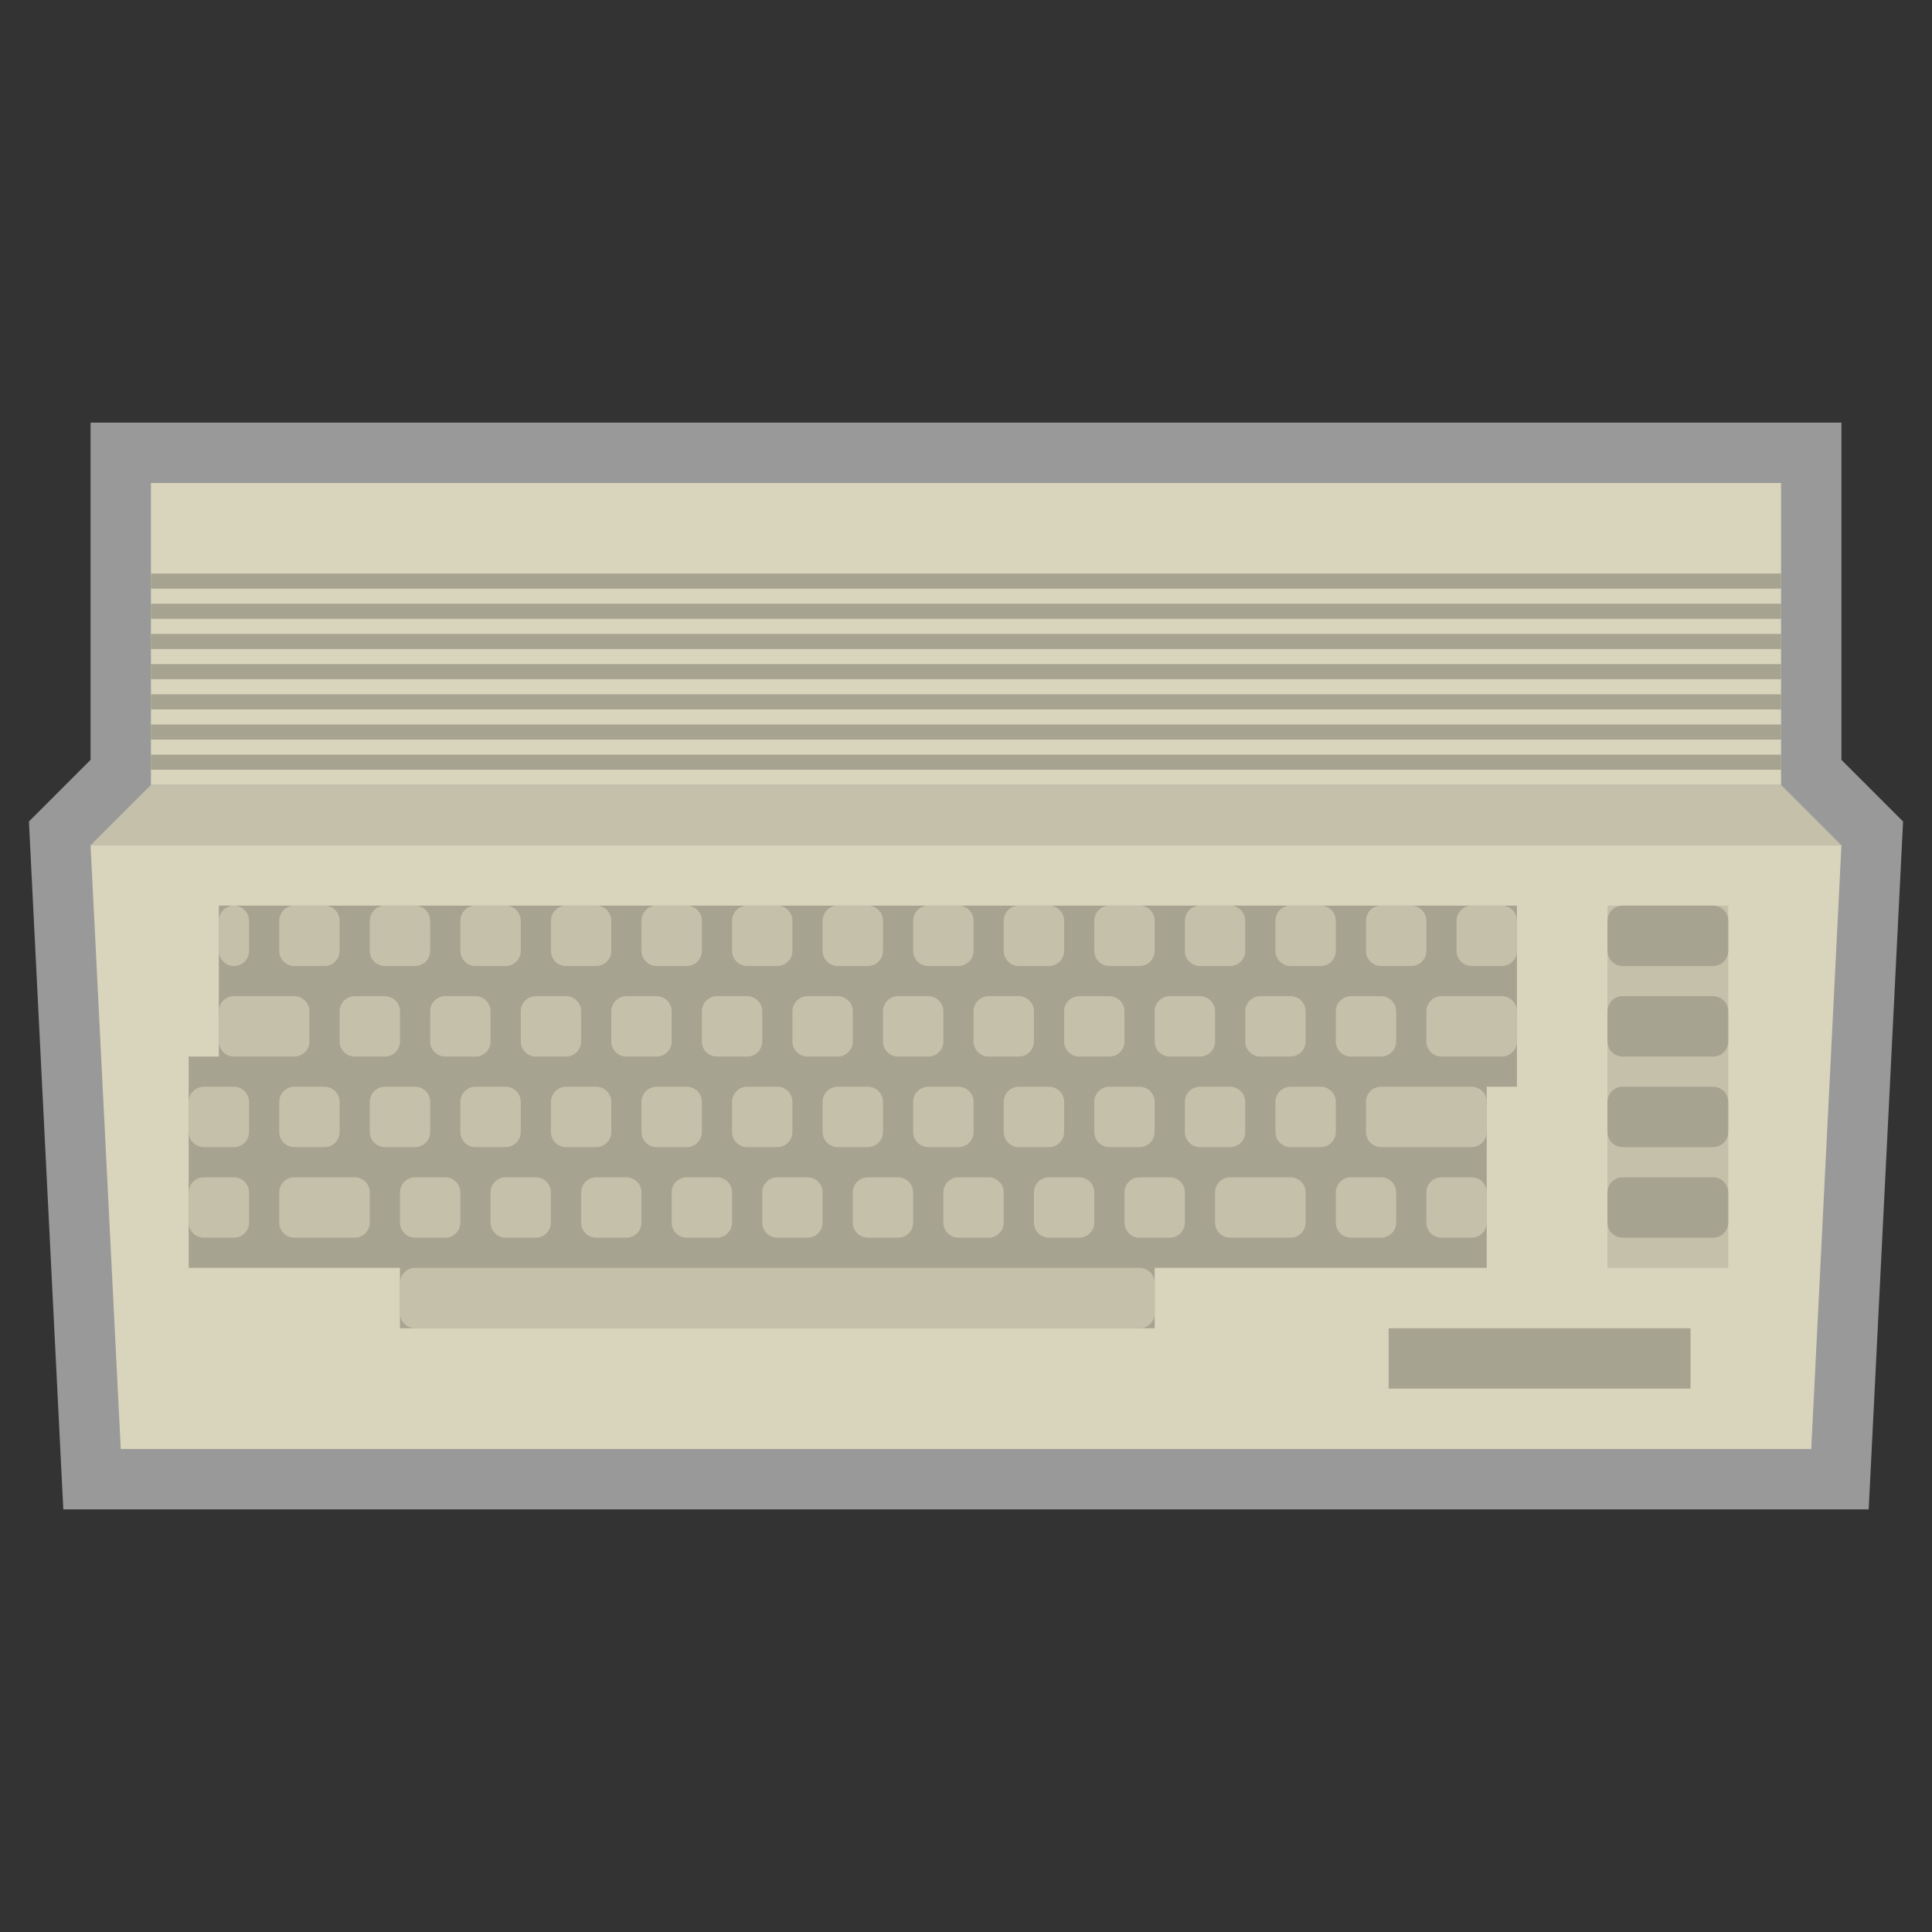 <?xml version="1.0" encoding="iso-8859-1"?>
<!-- Generator: Adobe Illustrator 27.8.1, SVG Export Plug-In . SVG Version: 6.00 Build 0)  -->
<svg version="1.1" id="Layer_1" xmlns="http://www.w3.org/2000/svg" xmlns:xlink="http://www.w3.org/1999/xlink" x="0px" y="0px"
	 viewBox="0 0 256 256" style="enable-background:new 0 0 256 256;" xml:space="preserve">
<rect x="0" y="0" width="256" height="256" fill="#333333" stroke="none"/>
<polygon style="opacity:0.5;fill:#FFFFFF;" points="249.657,106.343 244,100.686 244,100 244,98 244,96 244,94 244,92 244,90 
	244,88 244,86 244,84 244,82 244,80 244,78 244,76 244,64 244,56 236,56 20,56 12,56 12,64 12,76 12,78 12,80 12,82 12,84 12,86 
	12,88 12,90 12,92 12,94 12,96 12,98 12,100 12,100.686 6.343,106.343 3.833,108.854 4.01,112.399 8.01,192.399 8.39,200 16,200 
	240,200 247.61,200 247.99,192.399 251.99,112.399 252.167,108.854 "/>
<rect x="20" y="64" style="fill:#D9D4BC;" width="216" height="40"/>
<rect x="20" y="76" style="fill:#A6A390;" width="216" height="2"/>
<rect x="20" y="80" style="fill:#A6A390;" width="216" height="2"/>
<rect x="20" y="84" style="fill:#A6A390;" width="216" height="2"/>
<rect x="20" y="88" style="fill:#A6A390;" width="216" height="2"/>
<rect x="20" y="92" style="fill:#A6A390;" width="216" height="2"/>
<rect x="20" y="96" style="fill:#A6A390;" width="216" height="2"/>
<rect x="20" y="100" style="fill:#A6A390;" width="216" height="2"/>
<polygon style="fill:#C4C0AA;" points="20,104 12,112 244,112 236,104 "/>
<polygon style="fill:#D9D4BC;" points="12,112 16,192 240,192 244,112 "/>
<polygon style="fill:#A6A390;" points="29,120 29,140 25,140 25,168 53,168 53,176 153,176 153,168 197,168 197,144 201,144 
	201,120 "/>
<rect x="213" y="120" style="fill:#C4C0AA;" width="16" height="48"/>
<path style="fill:#C4C0AA;" d="M31,128L31,128c-1.105,0-2-0.895-2-2v-4c0-1.105,0.895-2,2-2h0c1.105,0,2,0.895,2,2v4
	C33,127.105,32.105,128,31,128z"/>
<path style="fill:#C4C0AA;" d="M55,128h-4c-1.105,0-2-0.895-2-2v-4c0-1.105,0.895-2,2-2h4c1.105,0,2,0.895,2,2v4
	C57,127.105,56.105,128,55,128z"/>
<path style="fill:#C4C0AA;" d="M43,128h-4c-1.105,0-2-0.895-2-2v-4c0-1.105,0.895-2,2-2h4c1.105,0,2,0.895,2,2v4
	C45,127.105,44.105,128,43,128z"/>
<path style="fill:#C4C0AA;" d="M67,128h-4c-1.105,0-2-0.895-2-2v-4c0-1.105,0.895-2,2-2h4c1.105,0,2,0.895,2,2v4
	C69,127.105,68.105,128,67,128z"/>
<path style="fill:#C4C0AA;" d="M79,128h-4c-1.105,0-2-0.895-2-2v-4c0-1.105,0.895-2,2-2h4c1.105,0,2,0.895,2,2v4
	C81,127.105,80.105,128,79,128z"/>
<path style="fill:#C4C0AA;" d="M91,128h-4c-1.105,0-2-0.895-2-2v-4c0-1.105,0.895-2,2-2h4c1.105,0,2,0.895,2,2v4
	C93,127.105,92.105,128,91,128z"/>
<path style="fill:#C4C0AA;" d="M103,128h-4c-1.105,0-2-0.895-2-2v-4c0-1.105,0.895-2,2-2h4c1.105,0,2,0.895,2,2v4
	C105,127.105,104.105,128,103,128z"/>
<path style="fill:#C4C0AA;" d="M115,128h-4c-1.105,0-2-0.895-2-2v-4c0-1.105,0.895-2,2-2h4c1.105,0,2,0.895,2,2v4
	C117,127.105,116.105,128,115,128z"/>
<path style="fill:#C4C0AA;" d="M127,128h-4c-1.105,0-2-0.895-2-2v-4c0-1.105,0.895-2,2-2h4c1.105,0,2,0.895,2,2v4
	C129,127.105,128.105,128,127,128z"/>
<path style="fill:#C4C0AA;" d="M139,128h-4c-1.105,0-2-0.895-2-2v-4c0-1.105,0.895-2,2-2h4c1.105,0,2,0.895,2,2v4
	C141,127.105,140.105,128,139,128z"/>
<path style="fill:#C4C0AA;" d="M151,128h-4c-1.105,0-2-0.895-2-2v-4c0-1.105,0.895-2,2-2h4c1.105,0,2,0.895,2,2v4
	C153,127.105,152.105,128,151,128z"/>
<path style="fill:#C4C0AA;" d="M163,128h-4c-1.105,0-2-0.895-2-2v-4c0-1.105,0.895-2,2-2h4c1.105,0,2,0.895,2,2v4
	C165,127.105,164.105,128,163,128z"/>
<path style="fill:#C4C0AA;" d="M175,128h-4c-1.105,0-2-0.895-2-2v-4c0-1.105,0.895-2,2-2h4c1.105,0,2,0.895,2,2v4
	C177,127.105,176.105,128,175,128z"/>
<path style="fill:#C4C0AA;" d="M187,128h-4c-1.105,0-2-0.895-2-2v-4c0-1.105,0.895-2,2-2h4c1.105,0,2,0.895,2,2v4
	C189,127.105,188.105,128,187,128z"/>
<path style="fill:#C4C0AA;" d="M199,128h-4c-1.105,0-2-0.895-2-2v-4c0-1.105,0.895-2,2-2h4c1.105,0,2,0.895,2,2v4
	C201,127.105,200.105,128,199,128z"/>
<path style="fill:#C4C0AA;" d="M31,152h-4c-1.105,0-2-0.895-2-2v-4c0-1.105,0.895-2,2-2h4c1.105,0,2,0.895,2,2v4
	C33,151.105,32.105,152,31,152z"/>
<path style="fill:#C4C0AA;" d="M43,152h-4c-1.105,0-2-0.895-2-2v-4c0-1.105,0.895-2,2-2h4c1.105,0,2,0.895,2,2v4
	C45,151.105,44.105,152,43,152z"/>
<path style="fill:#C4C0AA;" d="M55,152h-4c-1.105,0-2-0.895-2-2v-4c0-1.105,0.895-2,2-2h4c1.105,0,2,0.895,2,2v4
	C57,151.105,56.105,152,55,152z"/>
<path style="fill:#C4C0AA;" d="M67,152h-4c-1.105,0-2-0.895-2-2v-4c0-1.105,0.895-2,2-2h4c1.105,0,2,0.895,2,2v4
	C69,151.105,68.105,152,67,152z"/>
<path style="fill:#C4C0AA;" d="M79,152h-4c-1.105,0-2-0.895-2-2v-4c0-1.105,0.895-2,2-2h4c1.105,0,2,0.895,2,2v4
	C81,151.105,80.105,152,79,152z"/>
<path style="fill:#C4C0AA;" d="M91,152h-4c-1.105,0-2-0.895-2-2v-4c0-1.105,0.895-2,2-2h4c1.105,0,2,0.895,2,2v4
	C93,151.105,92.105,152,91,152z"/>
<path style="fill:#C4C0AA;" d="M103,152h-4c-1.105,0-2-0.895-2-2v-4c0-1.105,0.895-2,2-2h4c1.105,0,2,0.895,2,2v4
	C105,151.105,104.105,152,103,152z"/>
<path style="fill:#C4C0AA;" d="M115,152h-4c-1.105,0-2-0.895-2-2v-4c0-1.105,0.895-2,2-2h4c1.105,0,2,0.895,2,2v4
	C117,151.105,116.105,152,115,152z"/>
<path style="fill:#C4C0AA;" d="M127,152h-4c-1.105,0-2-0.895-2-2v-4c0-1.105,0.895-2,2-2h4c1.105,0,2,0.895,2,2v4
	C129,151.105,128.105,152,127,152z"/>
<path style="fill:#C4C0AA;" d="M139,152h-4c-1.105,0-2-0.895-2-2v-4c0-1.105,0.895-2,2-2h4c1.105,0,2,0.895,2,2v4
	C141,151.105,140.105,152,139,152z"/>
<path style="fill:#C4C0AA;" d="M151,152h-4c-1.105,0-2-0.895-2-2v-4c0-1.105,0.895-2,2-2h4c1.105,0,2,0.895,2,2v4
	C153,151.105,152.105,152,151,152z"/>
<path style="fill:#C4C0AA;" d="M163,152h-4c-1.105,0-2-0.895-2-2v-4c0-1.105,0.895-2,2-2h4c1.105,0,2,0.895,2,2v4
	C165,151.105,164.105,152,163,152z"/>
<path style="fill:#C4C0AA;" d="M175,152h-4c-1.105,0-2-0.895-2-2v-4c0-1.105,0.895-2,2-2h4c1.105,0,2,0.895,2,2v4
	C177,151.105,176.105,152,175,152z"/>
<path style="fill:#C4C0AA;" d="M195,152h-12c-1.105,0-2-0.895-2-2v-4c0-1.105,0.895-2,2-2h12c1.105,0,2,0.895,2,2v4
	C197,151.105,196.105,152,195,152z"/>
<path style="fill:#C4C0AA;" d="M39,140h-8c-1.105,0-2-0.895-2-2v-4c0-1.105,0.895-2,2-2h8c1.105,0,2,0.895,2,2v4
	C41,139.105,40.105,140,39,140z"/>
<path style="fill:#C4C0AA;" d="M51,140h-4c-1.105,0-2-0.895-2-2v-4c0-1.105,0.895-2,2-2h4c1.105,0,2,0.895,2,2v4
	C53,139.105,52.105,140,51,140z"/>
<path style="fill:#C4C0AA;" d="M63,140h-4c-1.105,0-2-0.895-2-2v-4c0-1.105,0.895-2,2-2h4c1.105,0,2,0.895,2,2v4
	C65,139.105,64.105,140,63,140z"/>
<path style="fill:#C4C0AA;" d="M75,140h-4c-1.105,0-2-0.895-2-2v-4c0-1.105,0.895-2,2-2h4c1.105,0,2,0.895,2,2v4
	C77,139.105,76.105,140,75,140z"/>
<path style="fill:#C4C0AA;" d="M87,140h-4c-1.105,0-2-0.895-2-2v-4c0-1.105,0.895-2,2-2h4c1.105,0,2,0.895,2,2v4
	C89,139.105,88.105,140,87,140z"/>
<path style="fill:#C4C0AA;" d="M99,140h-4c-1.105,0-2-0.895-2-2v-4c0-1.105,0.895-2,2-2h4c1.105,0,2,0.895,2,2v4
	C101,139.105,100.105,140,99,140z"/>
<path style="fill:#C4C0AA;" d="M111,140h-4c-1.105,0-2-0.895-2-2v-4c0-1.105,0.895-2,2-2h4c1.105,0,2,0.895,2,2v4
	C113,139.105,112.105,140,111,140z"/>
<path style="fill:#C4C0AA;" d="M123,140h-4c-1.105,0-2-0.895-2-2v-4c0-1.105,0.895-2,2-2h4c1.105,0,2,0.895,2,2v4
	C125,139.105,124.105,140,123,140z"/>
<path style="fill:#C4C0AA;" d="M135,140h-4c-1.105,0-2-0.895-2-2v-4c0-1.105,0.895-2,2-2h4c1.105,0,2,0.895,2,2v4
	C137,139.105,136.105,140,135,140z"/>
<path style="fill:#C4C0AA;" d="M147,140h-4c-1.105,0-2-0.895-2-2v-4c0-1.105,0.895-2,2-2h4c1.105,0,2,0.895,2,2v4
	C149,139.105,148.105,140,147,140z"/>
<path style="fill:#C4C0AA;" d="M159,140h-4c-1.105,0-2-0.895-2-2v-4c0-1.105,0.895-2,2-2h4c1.105,0,2,0.895,2,2v4
	C161,139.105,160.105,140,159,140z"/>
<path style="fill:#C4C0AA;" d="M171,140h-4c-1.105,0-2-0.895-2-2v-4c0-1.105,0.895-2,2-2h4c1.105,0,2,0.895,2,2v4
	C173,139.105,172.105,140,171,140z"/>
<path style="fill:#C4C0AA;" d="M183,140h-4c-1.105,0-2-0.895-2-2v-4c0-1.105,0.895-2,2-2h4c1.105,0,2,0.895,2,2v4
	C185,139.105,184.105,140,183,140z"/>
<path style="fill:#C4C0AA;" d="M47,164h-8c-1.105,0-2-0.895-2-2v-4c0-1.105,0.895-2,2-2h8c1.105,0,2,0.895,2,2v4
	C49,163.105,48.105,164,47,164z"/>
<path style="fill:#C4C0AA;" d="M31,164h-4c-1.105,0-2-0.895-2-2v-4c0-1.105,0.895-2,2-2h4c1.105,0,2,0.895,2,2v4
	C33,163.105,32.105,164,31,164z"/>
<path style="fill:#C4C0AA;" d="M59,164h-4c-1.105,0-2-0.895-2-2v-4c0-1.105,0.895-2,2-2h4c1.105,0,2,0.895,2,2v4
	C61,163.105,60.105,164,59,164z"/>
<path style="fill:#C4C0AA;" d="M71,164h-4c-1.105,0-2-0.895-2-2v-4c0-1.105,0.895-2,2-2h4c1.105,0,2,0.895,2,2v4
	C73,163.105,72.105,164,71,164z"/>
<path style="fill:#C4C0AA;" d="M83,164h-4c-1.105,0-2-0.895-2-2v-4c0-1.105,0.895-2,2-2h4c1.105,0,2,0.895,2,2v4
	C85,163.105,84.105,164,83,164z"/>
<path style="fill:#C4C0AA;" d="M95,164h-4c-1.105,0-2-0.895-2-2v-4c0-1.105,0.895-2,2-2h4c1.105,0,2,0.895,2,2v4
	C97,163.105,96.105,164,95,164z"/>
<path style="fill:#C4C0AA;" d="M107,164h-4c-1.105,0-2-0.895-2-2v-4c0-1.105,0.895-2,2-2h4c1.105,0,2,0.895,2,2v4
	C109,163.105,108.105,164,107,164z"/>
<path style="fill:#C4C0AA;" d="M119,164h-4c-1.105,0-2-0.895-2-2v-4c0-1.105,0.895-2,2-2h4c1.105,0,2,0.895,2,2v4
	C121,163.105,120.105,164,119,164z"/>
<path style="fill:#C4C0AA;" d="M131,164h-4c-1.105,0-2-0.895-2-2v-4c0-1.105,0.895-2,2-2h4c1.105,0,2,0.895,2,2v4
	C133,163.105,132.105,164,131,164z"/>
<path style="fill:#C4C0AA;" d="M143,164h-4c-1.105,0-2-0.895-2-2v-4c0-1.105,0.895-2,2-2h4c1.105,0,2,0.895,2,2v4
	C145,163.105,144.105,164,143,164z"/>
<path style="fill:#C4C0AA;" d="M155,164h-4c-1.105,0-2-0.895-2-2v-4c0-1.105,0.895-2,2-2h4c1.105,0,2,0.895,2,2v4
	C157,163.105,156.105,164,155,164z"/>
<path style="fill:#C4C0AA;" d="M171,164h-8c-1.105,0-2-0.895-2-2v-4c0-1.105,0.895-2,2-2h8c1.105,0,2,0.895,2,2v4
	C173,163.105,172.105,164,171,164z"/>
<path style="fill:#C4C0AA;" d="M183,164h-4c-1.105,0-2-0.895-2-2v-4c0-1.105,0.895-2,2-2h4c1.105,0,2,0.895,2,2v4
	C185,163.105,184.105,164,183,164z"/>
<path style="fill:#C4C0AA;" d="M195,164h-4c-1.105,0-2-0.895-2-2v-4c0-1.105,0.895-2,2-2h4c1.105,0,2,0.895,2,2v4
	C197,163.105,196.105,164,195,164z"/>
<path style="fill:#C4C0AA;" d="M199,140h-8c-1.105,0-2-0.895-2-2v-4c0-1.105,0.895-2,2-2h8c1.105,0,2,0.895,2,2v4
	C201,139.105,200.105,140,199,140z"/>
<path style="fill:#C4C0AA;" d="M151,176H55c-1.105,0-2-0.895-2-2v-4c0-1.105,0.895-2,2-2h96c1.105,0,2,0.895,2,2v4
	C153,175.105,152.105,176,151,176z"/>
<path style="fill:#A6A390;" d="M227,128h-12c-1.105,0-2-0.895-2-2v-4c0-1.105,0.895-2,2-2h12c1.105,0,2,0.895,2,2v4
	C229,127.105,228.105,128,227,128z"/>
<path style="fill:#A6A390;" d="M227,140h-12c-1.105,0-2-0.895-2-2v-4c0-1.105,0.895-2,2-2h12c1.105,0,2,0.895,2,2v4
	C229,139.105,228.105,140,227,140z"/>
<path style="fill:#A6A390;" d="M227,152h-12c-1.105,0-2-0.895-2-2v-4c0-1.105,0.895-2,2-2h12c1.105,0,2,0.895,2,2v4
	C229,151.105,228.105,152,227,152z"/>
<path style="fill:#A6A390;" d="M227,164h-12c-1.105,0-2-0.895-2-2v-4c0-1.105,0.895-2,2-2h12c1.105,0,2,0.895,2,2v4
	C229,163.105,228.105,164,227,164z"/>
<rect x="184" y="176" style="fill:#A6A390;" width="40" height="8"/>
</svg>
